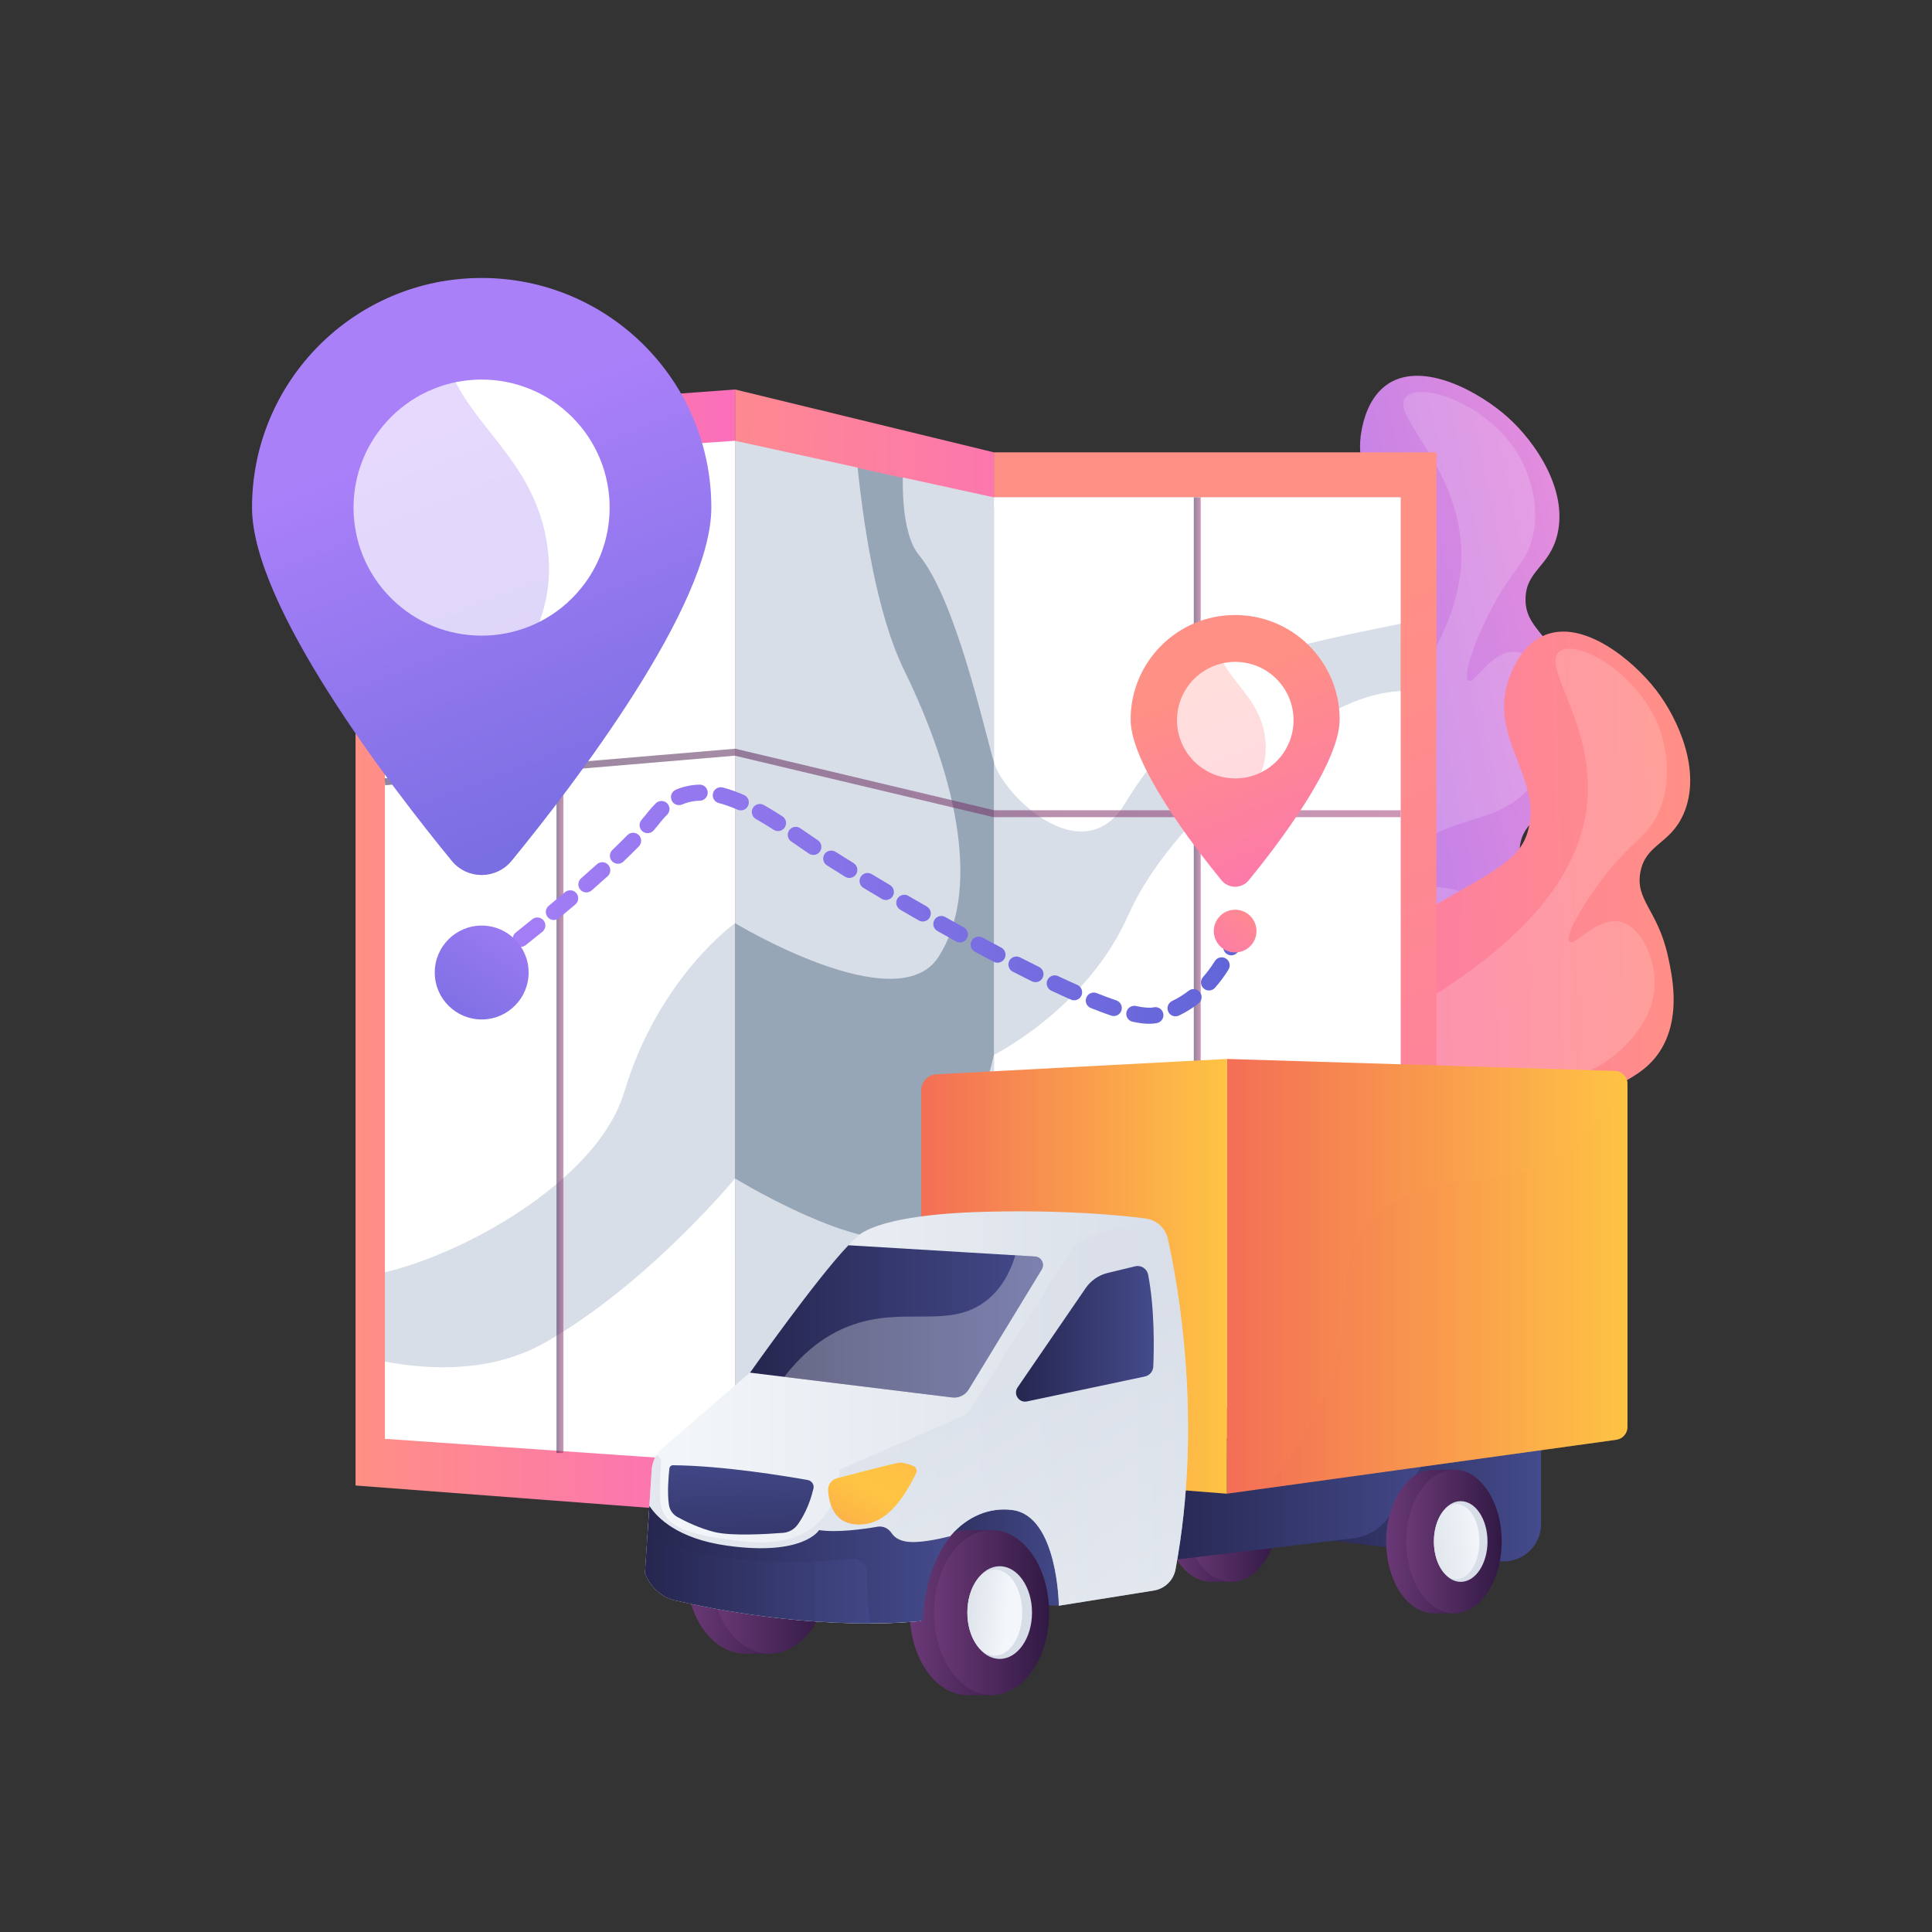 <?xml version="1.0" encoding="utf-8"?>
<!-- Generator: Adobe Illustrator 27.5.0, SVG Export Plug-In . SVG Version: 6.00 Build 0)  -->
<svg  version="1.1" xmlns="http://www.w3.org/2000/svg" xmlns:xlink="http://www.w3.org/1999/xlink" x="0px" y="0px"
	 viewBox="0 0 3710 3710" style="enable-background:new 0 0 3710 3710;" xml:space="preserve">
<rect x="0" y="0" width="3710" height="3710" fill="#333333" stroke="none"/>
<g id="Background">
	<g>
		<g>
			<rect style="fill:none;" width="3710" height="3710"/>
		</g>
	</g>
</g>
<g id="Illustration">
	<g>
		<path style="fill:none;" d="M3211.562,1649.066c-75.767-495.929-386.41-1105.213-1000.121-1168.976
			c0,0-465.958-56.677-925.29,29.223c-272.614,50.981-511.657,202.741-662.912,420.857
			c-151.258,218.117-201.783,484.08-140.464,737.643c39.826,164.692,66.738,335.141,59.352,504.372
			c-12.854,294.53-5.459,569.452,280.376,745.101c255.217,156.835,576.412,295.158,882.836,319.386
			c208.244,16.465,441.776-10.179,642.484-64.395C3370.672,2895.974,3287.329,2144.995,3211.562,1649.066z"/>
		<g>
			
				<linearGradient id="SVGID_1_" gradientUnits="userSpaceOnUse" x1="981.427" y1="1346.567" x2="1987.793" y2="1346.567" gradientTransform="matrix(-0.978 0.209 0.209 0.978 3750.482 -185.717)">
				<stop  offset="0.004" style="stop-color:#E38DDD"/>
				<stop  offset="1" style="stop-color:#9571F6"/>
			</linearGradient>
			<path style="fill:url(#SVGID_1_);" d="M2419.773,2145.199c-41.029-5.068-110.101-13.601-168.266-65.708
				c-105.746-94.733-106.797-271.998-65.272-392.121c35.667-103.181,121.355-181.11,292.729-336.97
				c161.401-146.79,221.049-170.838,224.277-243.852c4.602-104.09-111.972-160.53-88.396-281.155
				c2.83-14.474,12.546-64.189,52.064-89.159c67.648-42.744,175.145,17.026,229.043,65.548
				c51.989,46.803,115.108,138.057,94.723,224.299c-14.77,62.485-60.826,69.256-61.196,124.421
				c-0.372,55.503,46.14,65.388,81.732,150.405c14.219,33.964,42.761,102.14,22.15,168.694
				c-26.65,86.056-111.352,91.5-115.013,159.831c-2.645,49.37,40.711,62.671,49.431,117.776
				c11.479,72.546-49.677,137.89-101.294,191.586C2805.703,2002.026,2641.719,2172.615,2419.773,2145.199z"/>
			<path style="opacity:0.16;fill:#FFFFFF;" d="M2700.176,762.08c-33.753,35.48,105.124,134.082,106.041,301.658
				c0.985,180.304-158.345,330.462-231.977,399.855c-125.627,118.396-190.737,112.136-262.775,231.272
				c-28.511,47.151-87.909,145.383-55.854,258.19c2.978,10.481,37.923,126.831,140.843,164.156
				c116.74,42.337,232.175-49.189,331.642-128.051c60.102-47.653,180.166-142.845,155.207-215.239
				c-15.257-44.255-81.195-69.799-131.315-70.809c-71.535-1.444-120.646,46.89-129.258,36.276
				c-7.757-9.559,24.625-57.969,74.221-99.094c99.202-82.255,165.853-51.262,237.231-123.498
				c8.652-8.755,76.197-79.126,60.762-162.122c-8.902-47.867-45.639-101.18-86.161-102.995c-45.83-2.054-76.722,62.649-88.76,55.374
				c-11.512-6.956,9.739-70.34,39.891-129.916c44.304-87.537,70.909-93.912,83.258-146.112
				c18.84-79.641-22.884-150.227-29.027-160.288C2856.58,776.46,2729.034,731.745,2700.176,762.08z"/>
		</g>
		<g>
			
				<linearGradient id="SVGID_00000114754267088017814690000014405440356473005454_" gradientUnits="userSpaceOnUse" x1="1247.931" y1="1096.377" x2="2254.291" y2="1096.377" gradientTransform="matrix(-1 0.028 0.028 1 4473.323 751.899)">
				<stop  offset="0" style="stop-color:#FF9085"/>
				<stop  offset="1" style="stop-color:#FB6FBB"/>
			</linearGradient>
			<path style="fill:url(#SVGID_00000114754267088017814690000014405440356473005454_);" d="M2468.292,2560.066
				c-39.427-12.43-105.804-33.357-153.546-95.156c-86.796-112.353-55.656-286.864,6.98-397.456
				c53.802-94.994,152.21-156.076,349.027-278.244c185.361-115.058,248.385-127.881,264.811-199.096
				c23.418-101.525-80.977-178.187-35.899-292.529c5.41-13.721,23.988-60.846,67.381-78.229
				c74.281-29.756,169.145,48.531,213.342,106.03c42.631,55.462,88.14,156.655,52.44,237.766
				c-25.865,58.766-72.386,57.066-82.762,111.248c-10.439,54.513,33.505,72.676,53.076,162.741
				c7.819,35.981,23.513,108.204-8.834,169.913c-41.827,79.79-126.11,69.771-142.112,136.302
				c-11.562,48.071,28.66,69.019,27.234,124.792c-1.879,73.425-73.878,126.583-134.384,170.019
				C2873.798,2489.316,2681.576,2627.309,2468.292,2560.066z"/>
			<path style="opacity:0.16;fill:#FFFFFF;" d="M2995.07,1250.81c-39.632,28.765,79.043,150.935,49.529,315.894
				c-31.755,177.488-215.693,296.235-300.696,351.11c-145.029,93.628-207.922,75.656-300.385,179.739
				c-36.595,41.194-112.835,127.013-101.788,243.764c1.026,10.847,14.274,131.608,108.711,186.992
				c107.117,62.822,237.247-6.234,349.374-65.733c67.753-35.954,203.1-107.774,191.695-183.495
				c-6.971-46.289-67.178-83.376-116.282-93.466c-70.085-14.404-127.153,24.214-133.695,12.213
				c-5.892-10.808,34.738-52.537,90.974-83.977c112.484-62.884,172.402-20.309,255.705-78.39
				c10.097-7.04,89.293-63.982,89.177-148.401c-0.066-48.688-26.517-107.783-66.036-116.923
				c-44.697-10.338-86.819,47.684-97.337,38.344c-10.058-8.93,22.344-67.404,62.808-120.518
				c59.456-78.043,86.776-79.483,108.394-128.574c32.981-74.898,4.762-151.885,0.547-162.894
				C3146.266,1293.338,3028.954,1226.217,2995.07,1250.81z"/>
		</g>
		<g>
			<g>
				<g>
					
						<linearGradient id="SVGID_00000144299443053114823880000011618179806784412050_" gradientUnits="userSpaceOnUse" x1="682.768" y1="1827.985" x2="1411.516" y2="1827.985">
						<stop  offset="0" style="stop-color:#FF9085"/>
						<stop  offset="1" style="stop-color:#FB6FBB"/>
					</linearGradient>
					<polygon style="fill:url(#SVGID_00000144299443053114823880000011618179806784412050_);" points="1411.516,2908.039 
						682.768,2852.603 682.768,801.904 1411.516,747.932 					"/>
					<polygon style="fill:#D8DEE8;" points="753.361,1549.693 753.361,2421.192 739.095,2421.192 739.095,2644.24 1411.516,2644.24 
						1411.516,1549.693 					"/>
					<g>
						<defs>
							<polygon id="SVGID_00000155131229954236001890000015403712101558565291_" points="739.095,2762.97 739.095,891.651 
								1411.516,846.454 1411.516,2809.516 							"/>
						</defs>
						<clipPath id="SVGID_00000084509285048959617120000003861476960821205645_">
							<use xlink:href="#SVGID_00000155131229954236001890000015403712101558565291_"  style="overflow:visible;"/>
						</clipPath>
						<g style="clip-path:url(#SVGID_00000084509285048959617120000003861476960821205645_);">
							<path style="fill:#FFFFFF;" d="M1629.641,598.471c0,0,0.707,471.757,106.495,688.315
								c105.789,216.558,145.592,427.396,65.985,550.846c-79.606,123.45-390.605-64.922-390.605-64.922
								s-146.739,103.53-213.078,325.066c-66.339,221.536-497.542,406.138-590.416,343.689
								c-92.874-62.449-53.071-1734.346-53.071-1734.346L1629.641,598.471z"/>
							<path style="fill:#FFFFFF;" d="M588.12,2568.591c0,0,261.289,121.844,459.022,9.255
								c197.733-112.589,364.374-314.923,364.374-314.923s201.095,123.221,309.118,116.34
								c108.023-6.881,187.936-353.479,187.936-353.479s178.809-88.862,258.415-269.165s323.962-376.662,457.738-417.795
								c133.776-41.132,212.284,35.655,212.284,35.655l-33.17,1571.584L739.095,3054.188L588.12,2568.591z"/>
							
								<linearGradient id="SVGID_00000124131081733302468950000000906519159665796523_" gradientUnits="userSpaceOnUse" x1="2198.669" y1="626.846" x2="2778.237" y2="1924.802">
								<stop  offset="0" style="stop-color:#FCB148"/>
								<stop  offset="0.052" style="stop-color:#FDBA46"/>
								<stop  offset="0.142" style="stop-color:#FFC244"/>
								<stop  offset="0.318" style="stop-color:#FFC444"/>
								<stop  offset="0.485" style="stop-color:#FDB946"/>
								<stop  offset="0.775" style="stop-color:#F99C4D"/>
								<stop  offset="0.866" style="stop-color:#F8924F"/>
								<stop  offset="1" style="stop-color:#F8924F"/>
							</linearGradient>
							<path style="fill:url(#SVGID_00000124131081733302468950000000906519159665796523_);" d="M1764.843,657.144
								c0,0-70.448,323.244,0,408.924c70.448,85.68,124.132,330.902,143.727,397.357c19.595,66.454,172.175,211.911,251.781,79.478
								c79.607-132.433,199.017-229.033,258.722-273.607c59.705-44.575,437.836-90.351,457.738-123.851
								c19.902-33.5,33.169-413.621,33.169-413.621L1764.843,657.144z"/>
						</g>
					</g>
				</g>
				<g>
					
						<linearGradient id="SVGID_00000021828766812369559020000008621118089202843821_" gradientUnits="userSpaceOnUse" x1="2140.391" y1="1331.918" x2="2984.83" y2="3506.984">
						<stop  offset="0" style="stop-color:#FF9085"/>
						<stop  offset="1" style="stop-color:#FB6FBB"/>
					</linearGradient>
					<polygon style="fill:url(#SVGID_00000021828766812369559020000008621118089202843821_);" points="1908.57,2790.205 
						2758.5,2790.205 2758.5,868.613 1908.57,868.613 					"/>
					<polygon style="fill:#D8DEE8;" points="2689.587,2702.419 2689.587,955.063 1908.57,955.063 1674.199,1614.89 
						1908.57,2702.419 					"/>
					<g>
						<defs>
							
								<rect id="SVGID_00000057126535294965476620000003228962976139279285_" x="1425.401" y="1438.233" transform="matrix(-1.836970e-16 1 -1 -1.836970e-16 4127.819 -470.338)" width="1747.356" height="781.016"/>
						</defs>
						<clipPath id="SVGID_00000119118960925815466630000016083470532944457126_">
							<use xlink:href="#SVGID_00000057126535294965476620000003228962976139279285_"  style="overflow:visible;"/>
						</clipPath>
						<g style="clip-path:url(#SVGID_00000119118960925815466630000016083470532944457126_);">
							<path style="fill:#FFFFFF;" d="M1629.641,598.471c0,0,0.707,471.757,106.495,688.315
								c105.789,216.558,145.592,427.396,65.985,550.846c-79.606,123.45-390.605-64.922-390.605-64.922
								s-146.739,103.53-213.078,325.066c-66.339,221.536-497.542,406.138-590.416,343.689
								c-92.874-62.449-53.071-1734.346-53.071-1734.346L1629.641,598.471z"/>
							<path style="fill:#FFFFFF;" d="M588.12,2568.591c0,0,261.289,121.844,459.022,9.255
								c197.733-112.589,364.374-314.923,364.374-314.923s201.095,123.221,309.118,116.34
								c108.023-6.881,187.936-353.479,187.936-353.479s178.809-88.862,258.415-269.165s323.962-376.662,457.738-417.795
								c133.776-41.132,212.284,35.655,212.284,35.655l-33.17,1571.584L739.095,3054.188L588.12,2568.591z"/>
							<path style="fill:#FFFFFF;" d="M1764.843,657.144c0,0-70.448,323.244,0,408.924
								c70.448,85.68,124.132,330.902,143.727,397.357c19.595,66.454,172.175,211.911,251.781,79.478
								c79.607-132.433,199.017-229.033,258.722-273.607c59.705-44.575,437.836-90.351,457.738-123.851
								c19.902-33.5,33.169-413.621,33.169-413.621L1764.843,657.144z"/>
						</g>
					</g>
				</g>
				<g>
					
						<linearGradient id="SVGID_00000170963263911349118210000008478178573517121152_" gradientUnits="userSpaceOnUse" x1="1207.831" y1="1826.751" x2="2130.581" y2="1832.343">
						<stop  offset="0" style="stop-color:#FF9085"/>
						<stop  offset="1" style="stop-color:#FB6FBB"/>
					</linearGradient>
					<polygon style="fill:url(#SVGID_00000170963263911349118210000008478178573517121152_);" points="1908.57,2790.205 
						1411.516,2908.039 1411.516,747.932 1908.57,868.613 1908.57,955.063 1815.525,1139.746 1787.097,2665.892 1908.57,2702.419 
											"/>
					<polygon style="fill:#97A6B7;" points="1908.57,2409.696 1908.57,977.507 1733.547,917.593 1646.737,898.417 1631.759,896.656 
						1631.759,1770.442 1411.516,1770.442 1411.516,2409.696 					"/>
					<g>
						<defs>
							<polygon id="SVGID_00000153681864837165529200000007082682390369887873_" points="1411.516,2809.516 1411.516,846.454 
								1908.57,955.063 1908.57,2702.561 							"/>
						</defs>
						<clipPath id="SVGID_00000140704047604664571800000006285225373274571144_">
							<use xlink:href="#SVGID_00000153681864837165529200000007082682390369887873_"  style="overflow:visible;"/>
						</clipPath>
						<g style="clip-path:url(#SVGID_00000140704047604664571800000006285225373274571144_);">
							<path style="fill:#D8DEE8;" d="M1629.641,598.471c0,0,0.707,471.757,106.495,688.315
								c105.789,216.558,145.592,427.396,65.985,550.846c-79.606,123.45-390.605-64.922-390.605-64.922
								s-146.739,103.53-213.078,325.066c-66.339,221.536-497.542,406.138-590.416,343.689
								c-92.874-62.449-53.071-1734.346-53.071-1734.346L1629.641,598.471z"/>
							<path style="fill:#D8DEE8;" d="M588.12,2568.591c0,0,261.289,121.844,459.022,9.255
								c197.733-112.589,364.374-314.923,364.374-314.923s201.095,123.221,309.118,116.34
								c108.023-6.881,187.936-353.479,187.936-353.479s178.809-88.862,258.415-269.165s323.962-376.662,457.738-417.795
								c133.776-41.132,212.284,35.655,212.284,35.655l-33.17,1571.584L739.095,3054.188L588.12,2568.591z"/>
							<path style="fill:#D8DEE8;" d="M1764.843,657.144c0,0-70.448,323.244,0,408.924
								c70.448,85.68,124.132,330.902,143.727,397.357c19.595,66.454,172.175,211.911,251.781,79.478
								c79.607-132.433,199.017-229.033,258.722-273.607c59.705-44.575,437.836-90.351,457.738-123.851
								c19.902-33.5,33.169-413.621,33.169-413.621L1764.843,657.144z"/>
						</g>
					</g>
				</g>
				<g>
					
						<linearGradient id="SVGID_00000089545976207590622880000011626606109324432049_" gradientUnits="userSpaceOnUse" x1="2292.445" y1="1872.634" x2="2305.712" y2="1872.634">
						<stop  offset="0" style="stop-color:#311944"/>
						<stop  offset="1" style="stop-color:#A03976"/>
					</linearGradient>
					
						<rect x="2292.445" y="955.064" style="opacity:0.53;fill:url(#SVGID_00000089545976207590622880000011626606109324432049_);" width="13.268" height="1835.141"/>
					
						<linearGradient id="SVGID_00000049209249384659288650000014322223224164466065_" gradientUnits="userSpaceOnUse" x1="1068.672" y1="1829.629" x2="1081.94" y2="1829.629">
						<stop  offset="0" style="stop-color:#311944"/>
						<stop  offset="1" style="stop-color:#A03976"/>
					</linearGradient>
					
						<rect x="1068.672" y="869.053" style="opacity:0.53;fill:url(#SVGID_00000049209249384659288650000014322223224164466065_);" width="13.267" height="1921.151"/>
					
						<linearGradient id="SVGID_00000161628939210913383550000003933318421687808700_" gradientUnits="userSpaceOnUse" x1="738.536" y1="1503.477" x2="2689.587" y2="1503.477">
						<stop  offset="0" style="stop-color:#311944"/>
						<stop  offset="1" style="stop-color:#A03976"/>
					</linearGradient>
					<polygon style="opacity:0.53;fill:url(#SVGID_00000161628939210913383550000003933318421687808700_);" points="
						2689.587,1569.213 1907.793,1569.213 1907.036,1569.031 1411.016,1451.138 739.654,1507.843 738.536,1494.621 
						1412.016,1437.74 1413.05,1437.986 1909.349,1555.945 2689.587,1555.945 					"/>
				</g>
			</g>
			<g>
				<g>
					
						<linearGradient id="SVGID_00000016046864485820380780000001174654844893592718_" gradientUnits="userSpaceOnUse" x1="871.045" y1="1884.264" x2="2387.34" y2="1884.264">
						<stop  offset="0" style="stop-color:#AA80F9"/>
						<stop  offset="0.996" style="stop-color:#6165D7"/>
					</linearGradient>
					<path style="fill:url(#SVGID_00000016046864485820380780000001174654844893592718_);" d="M886.479,1905.849
						c-4.719,0-9.377-2.157-12.402-6.238c-5.07-6.844-3.634-16.5,3.206-21.572c0.033-0.023,5.957-4.414,16.331-12.247
						c6.794-5.127,16.465-3.782,21.599,3.017c5.13,6.799,3.778,16.469-3.019,21.6c-10.538,7.957-16.545,12.407-16.545,12.407
						C892.888,1904.863,889.668,1905.849,886.479,1905.849z"/>
				</g>
				<g>
					
						<linearGradient id="SVGID_00000096737775119635462960000011844215289000979844_" gradientUnits="userSpaceOnUse" x1="871.361" y1="1736.347" x2="2377.752" y2="1736.347">
						<stop  offset="0" style="stop-color:#AA80F9"/>
						<stop  offset="0.996" style="stop-color:#6165D7"/>
					</linearGradient>
					<path style="fill:url(#SVGID_00000096737775119635462960000011844215289000979844_);" d="M2206.959,1965.975
						c-9.15,0-19.631-1.307-32.05-3.998c-8.323-1.804-13.607-10.013-11.807-18.336c1.807-8.326,10.026-13.612,18.339-11.807
						c14.882,3.226,26.736,4.081,33.827,2.558c8.199-1.892,16.385,3.119,18.426,11.286c2.068,8.263-2.955,16.634-11.218,18.701
						c-0.134,0.032-0.352,0.084-0.482,0.114C2217.49,1965.48,2212.447,1965.975,2206.959,1965.975z M2257.352,1951.642
						c-5.766,0-11.295-3.248-13.935-8.802c-3.658-7.692-0.388-16.892,7.302-20.55c11.081-5.267,21.79-11.909,31.839-19.736
						c6.72-5.232,16.408-4.029,21.642,2.687c5.234,6.718,4.033,16.408-2.687,21.642c-11.813,9.205-24.447,17.031-37.549,23.26
						C2261.826,1951.16,2259.57,1951.642,2257.352,1951.642z M2138.796,1951.108c-1.636,0-3.3-0.261-4.936-0.813
						c-11.978-4.046-25.173-8.95-39.215-14.581c-7.905-3.169-11.743-12.146-8.574-20.051c3.173-7.906,12.145-11.741,20.052-8.576
						c13.513,5.418,26.164,10.123,37.602,13.985c8.068,2.726,12.402,11.475,9.678,19.546
						C2151.232,1947.05,2145.228,1951.108,2138.796,1951.108z M2062.615,1920.875c-2.078,0-4.193-0.423-6.221-1.319
						c-11.937-5.272-24.594-11.057-37.615-17.191c-7.704-3.629-11.007-12.817-7.379-20.523c3.631-7.706,12.814-11.01,20.525-7.378
						c12.797,6.029,25.223,11.708,36.933,16.88c7.791,3.44,11.315,12.546,7.875,20.337
						C2074.184,1917.447,2068.538,1920.875,2062.615,1920.875z M2321.649,1902.016c-3.604,0-7.225-1.257-10.154-3.82
						c-6.405-5.61-7.051-15.354-1.442-21.761c8.196-9.357,15.879-19.743,22.837-30.872c4.514-7.224,14.035-9.412,21.251-4.899
						c7.222,4.514,9.414,14.029,4.899,21.251c-7.831,12.525-16.505,24.246-25.782,34.841
						C2330.21,1900.235,2325.939,1902.016,2321.649,1902.016z M1988.438,1886.022c-2.296,0-4.622-0.514-6.817-1.596
						c-11.87-5.861-24.253-12.091-36.809-18.518c-7.58-3.882-10.578-13.174-6.7-20.755c3.882-7.578,13.176-10.583,20.755-6.698
						c12.422,6.359,24.671,12.521,36.407,18.316c7.637,3.771,10.769,13.018,7.001,20.655
						C1999.589,1882.866,1994.12,1886.022,1988.438,1886.022z M935.436,1868.727c-4.625,0-9.196-2.07-12.235-6.019
						c-5.191-6.752-3.929-16.433,2.825-21.625c9.712-7.471,20.565-15.875,32.264-25.026c6.713-5.244,16.402-4.059,21.649,2.649
						c5.247,6.708,4.059,16.4-2.647,21.647c-11.773,9.205-22.693,17.662-32.465,25.176
						C942.025,1867.685,938.719,1868.727,935.436,1868.727z M1915.466,1848.703c-2.423,0-4.883-0.574-7.178-1.782
						c-12.088-6.372-24.202-12.849-36.29-19.383c-7.49-4.051-10.281-13.408-6.228-20.901c4.049-7.49,13.406-10.277,20.899-6.23
						c11.987,6.484,24.008,12.908,36.002,19.229c7.533,3.972,10.421,13.299,6.449,20.832
						C1926.359,1845.709,1921.005,1848.703,1915.466,1848.703z M999.951,1818.271c-4.538,0-9.032-1.993-12.078-5.82
						c-5.301-6.665-4.197-16.366,2.466-21.669c10.281-8.177,20.936-16.724,31.819-25.543c6.613-5.363,16.325-4.346,21.689,2.272
						c5.361,6.618,4.344,16.328-2.272,21.689c-10.957,8.878-21.686,17.482-32.033,25.717
						C1006.705,1817.175,1003.315,1818.271,999.951,1818.271z M1843.384,1809.75c-2.523,0-5.08-0.621-7.446-1.928
						c-12.078-6.675-24.065-13.365-35.895-20.027c-7.419-4.18-10.046-13.584-5.867-21.005c4.176-7.423,13.594-10.047,21.003-5.868
						c11.76,6.623,23.674,13.273,35.678,19.907c7.453,4.12,10.157,13.502,6.037,20.956
						C1854.083,1806.876,1848.816,1809.75,1843.384,1809.75z M1771.968,1769.536c-2.604,0-5.241-0.659-7.66-2.048
						c-12.128-6.958-24.012-13.83-35.571-20.568c-7.359-4.289-9.849-13.731-5.559-21.088c4.29-7.359,13.741-9.846,21.087-5.557
						c11.499,6.702,23.322,13.54,35.39,20.461c7.386,4.237,9.939,13.661,5.703,21.048
						C1782.51,1766.754,1777.313,1769.536,1771.968,1769.536z M1063.559,1766.707c-4.441,0-8.842-1.904-11.894-5.59
						c-5.428-6.563-4.508-16.284,2.055-21.713c10.712-8.865,21.227-17.665,31.244-26.158c6.492-5.51,16.221-4.707,21.736,1.789
						c5.509,6.496,4.705,16.228-1.79,21.734c-10.11,8.574-20.719,17.456-31.531,26.399
						C1070.504,1765.547,1067.02,1766.707,1063.559,1766.707z M1701.151,1728.248c-2.674,0-5.385-0.694-7.851-2.157
						c-12.325-7.309-24.125-14.367-35.286-21.097c-7.292-4.399-9.638-13.878-5.241-21.17c4.404-7.294,13.881-9.633,21.17-5.241
						c11.094,6.693,22.827,13.711,35.085,20.976c7.326,4.344,9.745,13.805,5.401,21.13
						C1711.549,1725.549,1706.419,1728.248,1701.151,1728.248z M1125.98,1713.736c-4.297,0-8.574-1.785-11.623-5.277
						c-5.602-6.415-4.943-16.157,1.473-21.759c10.635-9.287,20.859-18.375,30.387-27.007c6.308-5.718,16.06-5.241,21.783,1.071
						c5.716,6.312,5.237,16.063-1.074,21.783c-9.665,8.76-20.033,17.973-30.809,27.385
						C1133.192,1712.483,1129.577,1713.736,1125.98,1713.736z M1630.957,1685.884c-2.758,0-5.549-0.738-8.069-2.291
						c-12.801-7.878-24.567-15.222-34.972-21.825c-7.192-4.563-9.32-14.092-4.759-21.283c4.568-7.193,14.092-9.32,21.284-4.757
						c10.284,6.528,21.93,13.795,34.61,21.601c7.255,4.464,9.514,13.962,5.05,21.216
						C1641.191,1683.277,1636.134,1685.884,1630.957,1685.884z M1186.586,1658.695c-4.073,0-8.139-1.603-11.171-4.786
						c-5.873-6.166-5.636-15.928,0.532-21.801c10.411-9.919,20.093-19.454,28.774-28.339c5.95-6.094,15.719-6.203,21.806-0.256
						c6.091,5.952,6.208,15.716,0.255,21.808c-8.935,9.149-18.885,18.947-29.564,29.118
						C1194.233,1657.282,1190.405,1658.695,1186.586,1658.695z M1561.867,1641.708c-2.975,0-5.984-0.86-8.634-2.654
						c-6.563-4.444-13.263-9.041-20.073-13.714c-4.538-3.112-9.123-6.26-13.754-9.419c-7.034-4.801-8.848-14.395-4.046-21.43
						c4.799-7.036,14.39-8.845,21.428-4.048c4.652,3.174,9.263,6.337,13.821,9.466c6.757,4.637,13.403,9.196,19.919,13.607
						c7.051,4.774,8.899,14.362,4.123,21.415C1571.669,1639.333,1566.81,1641.708,1561.867,1641.708z M1243.545,1599.911
						c-3.574,0-7.165-1.235-10.08-3.756c-6.442-5.57-7.148-15.309-1.576-21.751c4.424-5.12,8.507-10.063,12.131-14.695
						c4.933-6.298,10.147-12.115,15.505-17.288c6.128-5.917,15.889-5.744,21.803,0.378c5.917,6.126,5.749,15.89-0.378,21.806
						c-4.334,4.186-8.587,8.935-12.643,14.114c-3.929,5.023-8.336,10.359-13.092,15.858
						C1252.166,1598.103,1247.869,1599.911,1243.545,1599.911z M1494.022,1595.92c-2.858,0-5.749-0.793-8.333-2.455
						c-12.473-8.028-23.664-14.829-34.209-20.789c-7.416-4.19-10.03-13.599-5.84-21.013c4.197-7.414,13.601-10.028,21.013-5.836
						c11.064,6.253,22.75,13.353,35.728,21.702c7.162,4.61,9.23,14.151,4.622,21.313
						C1504.055,1593.422,1499.089,1595.92,1494.022,1595.92z M1422.583,1556.181c-2.082,0-4.193-0.422-6.218-1.315
						c-12.74-5.619-24.888-9.918-36.113-12.777c-8.253-2.103-13.239-10.498-11.134-18.751c2.102-8.251,10.485-13.237,18.751-11.137
						c12.871,3.28,26.645,8.141,40.945,14.447c7.791,3.437,11.321,12.54,7.885,20.332
						C1434.155,1552.747,1428.506,1556.181,1422.583,1556.181z M1303.883,1546.084c-5.964,0-11.639-3.479-14.159-9.3
						c-3.383-7.816,0.211-16.893,8.028-20.277c14.076-6.093,29.373-9.384,45.467-9.784c8.537-0.209,15.592,6.519,15.802,15.033
						c0.211,8.514-6.519,15.588-15.033,15.799c-12.295,0.306-23.409,2.679-33.988,7.257
						C1308.006,1545.676,1305.928,1546.084,1303.883,1546.084z"/>
				</g>
				<g>
					
						<linearGradient id="SVGID_00000107546153230597407450000009444054403826173104_" gradientUnits="userSpaceOnUse" x1="870.762" y1="1809.544" x2="2387.279" y2="1809.544">
						<stop  offset="0" style="stop-color:#AA80F9"/>
						<stop  offset="0.996" style="stop-color:#6165D7"/>
					</linearGradient>
					<path style="fill:url(#SVGID_00000107546153230597407450000009444054403826173104_);" d="M2364.368,1834.528
						c-2.088,0-4.21-0.427-6.241-1.328c-7.788-3.452-11.298-12.563-7.844-20.349c4.668-10.527,6.82-17.379,6.844-17.447
						c2.533-8.122,11.167-12.665,19.293-10.15c8.125,2.52,12.68,11.134,10.17,19.263c-0.104,0.341-2.637,8.492-8.115,20.841
						C2375.924,1831.11,2370.281,1834.528,2364.368,1834.528z"/>
				</g>
			</g>
			<g>
				<g>
					
						<linearGradient id="SVGID_00000000184555562617908140000001606661249124247173_" gradientUnits="userSpaceOnUse" x1="868.101" y1="814.659" x2="1312.183" y2="1958.506">
						<stop  offset="0" style="stop-color:#AA80F9"/>
						<stop  offset="0.996" style="stop-color:#6165D7"/>
					</linearGradient>
					<path style="fill:url(#SVGID_00000000184555562617908140000001606661249124247173_);" d="M1365.95,974.752
						c0,188.431-263.981,532.274-383.447,678.234c-29.729,36.322-85.303,36.322-115.032,0
						c-119.466-145.96-383.447-489.804-383.447-678.234c0-243.537,197.426-440.963,440.963-440.963
						C1168.524,533.789,1365.95,731.215,1365.95,974.752z"/>
					
						<ellipse transform="matrix(0.707 -0.707 0.707 0.707 -418.332 939.563)" style="fill:#FFFFFF;" cx="924.987" cy="974.752" rx="245.931" ry="245.931"/>
					<g style="opacity:0.3;">
						
							<linearGradient id="SVGID_00000171710698740021425700000008465383142957873548_" gradientUnits="userSpaceOnUse" x1="709.091" y1="876.392" x2="1153.174" y2="2020.241">
							<stop  offset="0" style="stop-color:#AA80F9"/>
							<stop  offset="0.996" style="stop-color:#6165D7"/>
						</linearGradient>
						<path style="fill:url(#SVGID_00000171710698740021425700000008465383142957873548_);" d="M923.039,1471.934
							c27.977-184.24,149.641-243.212,128.759-417.179c-24.083-200.631-201.728-254.067-206.014-432.63
							c-0.69-28.748,3.221-56.469,10.597-83.014c-210.951,32.956-372.356,215.443-372.356,435.641
							c0,188.43,263.981,532.274,383.447,678.234c17.498,21.379,43.949,30.16,68.815,26.371
							C914.907,1598.661,914.26,1529.75,923.039,1471.934z"/>
					</g>
				</g>
				
					<linearGradient id="SVGID_00000126302679173178293120000004489012727278685601_" gradientUnits="userSpaceOnUse" x1="1040.568" y1="1692.085" x2="752.148" y2="2129.866">
					<stop  offset="0" style="stop-color:#AA80F9"/>
					<stop  offset="0.996" style="stop-color:#6165D7"/>
				</linearGradient>
				
					<circle style="fill:url(#SVGID_00000126302679173178293120000004489012727278685601_);" cx="924.987" cy="1867.521" r="90.131"/>
			</g>
			<g>
				<g>
					
						<linearGradient id="SVGID_00000085950275469079189460000001911544294412761477_" gradientUnits="userSpaceOnUse" x1="2345.966" y1="1308.839" x2="2548.049" y2="1829.354">
						<stop  offset="0" style="stop-color:#FF9085"/>
						<stop  offset="1" style="stop-color:#FB6FBB"/>
					</linearGradient>
					<path style="fill:url(#SVGID_00000085950275469079189460000001911544294412761477_);" d="M2572.516,1381.69
						c0,85.747-120.126,242.215-174.49,308.635c-13.528,16.528-38.818,16.528-52.346,0c-54.364-66.42-174.49-222.889-174.49-308.635
						c0-110.823,89.84-200.663,200.663-200.663C2482.676,1181.027,2572.516,1270.867,2572.516,1381.69z"/>
					
						<ellipse transform="matrix(0.139 -0.99 0.99 0.139 674.539 3538.975)" style="fill:#FFFFFF;" cx="2371.853" cy="1381.69" rx="111.913" ry="111.913"/>
					<g style="opacity:0.3;">
						
							<linearGradient id="SVGID_00000134961655886869833410000003391066439796532631_" gradientUnits="userSpaceOnUse" x1="2273.608" y1="1336.931" x2="2475.691" y2="1857.447">
							<stop  offset="0" style="stop-color:#FF9085"/>
							<stop  offset="1" style="stop-color:#FB6FBB"/>
						</linearGradient>
						<path style="fill:url(#SVGID_00000134961655886869833410000003391066439796532631_);" d="M2370.966,1607.937
							c12.731-83.84,68.095-110.676,58.593-189.841c-10.959-91.298-91.798-115.615-93.748-196.871
							c-0.314-13.082,1.466-25.697,4.822-37.776c-95.995,14.997-169.443,98.038-169.443,198.241
							c0,85.746,120.127,242.215,174.49,308.635c7.963,9.729,20,13.724,31.315,12
							C2367.266,1665.604,2366.971,1634.246,2370.966,1607.937z"/>
					</g>
				</g>
				
					<linearGradient id="SVGID_00000161626713963192097570000002602829349907039132_" gradientUnits="userSpaceOnUse" x1="2424.449" y1="1708.118" x2="2293.201" y2="1907.332">
					<stop  offset="0" style="stop-color:#FF9085"/>
					<stop  offset="1" style="stop-color:#FB6FBB"/>
				</linearGradient>
				
					<circle style="fill:url(#SVGID_00000161626713963192097570000002602829349907039132_);" cx="2371.853" cy="1787.951" r="41.015"/>
			</g>
		</g>
		<g>
			
				<linearGradient id="SVGID_00000158022540277288562550000017299641463399738790_" gradientUnits="userSpaceOnUse" x1="4286.5" y1="2975.887" x2="4627.604" y2="2975.887" gradientTransform="matrix(-1 0 0 1 6348.998 0)">
				<stop  offset="0" style="stop-color:#444B8C"/>
				<stop  offset="0.996" style="stop-color:#26264F"/>
			</linearGradient>
			<polygon style="fill:url(#SVGID_00000158022540277288562550000017299641463399738790_);" points="2033.333,3083.434 
				1721.394,3070.674 1807.756,2868.339 2008.724,2880.2 2062.498,2968.139 			"/>
			<g>
				
					<linearGradient id="SVGID_00000003075379422262333140000001278300272930517637_" gradientUnits="userSpaceOnUse" x1="3931.442" y1="2899.698" x2="4114.637" y2="2899.698" gradientTransform="matrix(-1 0 0 1 6348.998 0)">
					<stop  offset="0" style="stop-color:#311944"/>
					<stop  offset="1" style="stop-color:#6B3976"/>
				</linearGradient>
				<path style="fill:url(#SVGID_00000003075379422262333140000001278300272930517637_);" d="M2325.958,2761.804
					c2.077,0,4.131,0.141,6.174,0.347l32.413-0.347l-0.189,12.705c31.404,21.866,53.2,69.681,53.2,125.191
					c0,57.697-23.548,107.093-56.96,127.661l-0.152,10.232h-34.485c-50.586,0-91.597-61.737-91.597-137.893
					C2234.361,2823.541,2275.372,2761.804,2325.958,2761.804z"/>
				
					<linearGradient id="SVGID_00000174593354307125102060000002465483291981189508_" gradientUnits="userSpaceOnUse" x1="3892.855" y1="2899.698" x2="4076.049" y2="2899.698" gradientTransform="matrix(-1 0 0 1 6348.998 0)">
					<stop  offset="0" style="stop-color:#311944"/>
					<stop  offset="1" style="stop-color:#6B3976"/>
				</linearGradient>
				
					<ellipse style="fill:url(#SVGID_00000174593354307125102060000002465483291981189508_);" cx="2364.545" cy="2899.698" rx="91.597" ry="137.894"/>
			</g>
			<g>
				
					<linearGradient id="SVGID_00000070105698909909184910000000043391487229043844_" gradientUnits="userSpaceOnUse" x1="4805.887" y1="3021.001" x2="5030.321" y2="3021.001" gradientTransform="matrix(-1 0 0 1 6348.998 0)">
					<stop  offset="0" style="stop-color:#311944"/>
					<stop  offset="1" style="stop-color:#6B3976"/>
				</linearGradient>
				<path style="fill:url(#SVGID_00000070105698909909184910000000043391487229043844_);" d="M1430.893,2866.516
					c2.545,0,5.061,0.159,7.563,0.389l39.71-0.389l-0.232,14.233c38.473,24.497,65.176,78.064,65.176,140.253
					c0,64.639-28.849,119.977-69.782,143.021l-0.186,11.463h-42.248c-61.974,0-112.217-69.165-112.217-154.484
					C1318.676,2935.681,1368.919,2866.516,1430.893,2866.516z"/>
				
					<linearGradient id="SVGID_00000111907777770033013200000010679440320658545070_" gradientUnits="userSpaceOnUse" x1="4758.614" y1="3021.001" x2="4983.048" y2="3021.001" gradientTransform="matrix(-1 0 0 1 6348.998 0)">
					<stop  offset="0" style="stop-color:#311944"/>
					<stop  offset="1" style="stop-color:#6B3976"/>
				</linearGradient>
				
					<ellipse style="fill:url(#SVGID_00000111907777770033013200000010679440320658545070_);" cx="1478.167" cy="3021.001" rx="112.217" ry="154.485"/>
			</g>
			<g>
				
					<linearGradient id="SVGID_00000010312725555187244920000017224970716008262822_" gradientUnits="userSpaceOnUse" x1="4380.905" y1="3096.624" x2="4601.851" y2="3096.624" gradientTransform="matrix(-1 0 0 1 6348.998 0)">
					<stop  offset="0" style="stop-color:#311944"/>
					<stop  offset="1" style="stop-color:#6B3976"/>
				</linearGradient>
				<path style="fill:url(#SVGID_00000010312725555187244920000017224970716008262822_);" d="M1857.62,2938.248
					c2.505,0,4.982,0.163,7.446,0.399l39.092-0.399l-0.229,14.592c37.875,25.114,64.163,80.031,64.163,143.786
					c0,66.267-28.401,122.999-68.698,146.623l-0.184,11.752h-41.591c-61.01,0-110.473-70.907-110.473-158.375
					C1747.147,3009.155,1796.609,2938.248,1857.62,2938.248z"/>
				
					<linearGradient id="SVGID_00000028287486406839812570000007739990081010312596_" gradientUnits="userSpaceOnUse" x1="4334.367" y1="3096.624" x2="4555.311" y2="3096.624" gradientTransform="matrix(-1 0 0 1 6348.998 0)">
					<stop  offset="0" style="stop-color:#311944"/>
					<stop  offset="1" style="stop-color:#6B3976"/>
				</linearGradient>
				
					<ellipse style="fill:url(#SVGID_00000028287486406839812570000007739990081010312596_);" cx="1904.158" cy="3096.624" rx="110.472" ry="158.376"/>
				<ellipse style="fill:#D8DEE8;" cx="1919.684" cy="3096.624" rx="62.064" ry="88.977"/>
				
					<linearGradient id="SVGID_00000076586558607969201430000003063861181753307064_" gradientUnits="userSpaceOnUse" x1="4513.792" y1="3088.506" x2="4412.624" y2="3099.443" gradientTransform="matrix(-1 0 0 1 6348.998 0)">
					<stop  offset="0.005" style="stop-color:#D8DEE8"/>
					<stop  offset="1" style="stop-color:#F4F7FA"/>
				</linearGradient>
				
					<ellipse style="fill:url(#SVGID_00000076586558607969201430000003063861181753307064_);" cx="1910.293" cy="3096.624" rx="52.673" ry="82.605"/>
			</g>
			
				<linearGradient id="SVGID_00000062192973544147742720000008203811222087631549_" gradientUnits="userSpaceOnUse" x1="3389.665" y1="2880.061" x2="3870.894" y2="2880.061" gradientTransform="matrix(-1 0 0 1 6348.998 0)">
				<stop  offset="0" style="stop-color:#444B8C"/>
				<stop  offset="0.996" style="stop-color:#26264F"/>
			</linearGradient>
			<path style="fill:url(#SVGID_00000062192973544147742720000008203811222087631549_);" d="M2959.333,2761.804v164.856
				c0,43.035-37.669,76.36-80.383,71.115l-400.846-49.231v-186.74L2959.333,2761.804z"/>
			
				<linearGradient id="SVGID_00000009569549548700122520000013210692595024182943_" gradientUnits="userSpaceOnUse" x1="3570.126" y1="2868.339" x2="4142.496" y2="2868.339" gradientTransform="matrix(-1 0 0 1 6348.998 0)">
				<stop  offset="0" style="stop-color:#444B8C"/>
				<stop  offset="0.996" style="stop-color:#26264F"/>
			</linearGradient>
			<path style="fill:url(#SVGID_00000009569549548700122520000013210692595024182943_);" d="M2778.872,2738.917l-110.052,171.027
				c-15.732,24.448-41.546,40.607-70.411,44.075l-364.048,43.741l-27.859-184.106L2778.872,2738.917z"/>
			<g>
				
					<linearGradient id="SVGID_00000021812629474284957400000009931349252801160842_" gradientUnits="userSpaceOnUse" x1="3503.899" y1="2960.122" x2="3687.094" y2="2960.122" gradientTransform="matrix(-1 0 0 1 6348.998 0)">
					<stop  offset="0" style="stop-color:#311944"/>
					<stop  offset="1" style="stop-color:#6B3976"/>
				</linearGradient>
				<path style="fill:url(#SVGID_00000021812629474284957400000009931349252801160842_);" d="M2753.501,2822.228
					c2.077,0,4.131,0.142,6.173,0.347l32.413-0.347l-0.19,12.705c31.404,21.866,53.2,69.681,53.2,125.191
					c0,57.697-23.548,107.093-56.96,127.661l-0.152,10.232h-34.485c-50.586,0-91.598-61.737-91.598-137.893
					C2661.903,2883.965,2702.915,2822.228,2753.501,2822.228z"/>
				
					<linearGradient id="SVGID_00000126302605727275278800000014034274854824742073_" gradientUnits="userSpaceOnUse" x1="3465.312" y1="2960.122" x2="3648.507" y2="2960.122" gradientTransform="matrix(-1 0 0 1 6348.998 0)">
					<stop  offset="0" style="stop-color:#311944"/>
					<stop  offset="1" style="stop-color:#6B3976"/>
				</linearGradient>
				
					<ellipse style="fill:url(#SVGID_00000126302605727275278800000014034274854824742073_);" cx="2792.088" cy="2960.122" rx="91.597" ry="137.894"/>
				<ellipse style="fill:#D8DEE8;" cx="2804.961" cy="2960.122" rx="51.46" ry="77.47"/>
				
					<linearGradient id="SVGID_00000160159387469393815600000016581242950622225808_" gradientUnits="userSpaceOnUse" x1="3643.202" y1="2972.423" x2="3501.02" y2="2953.283" gradientTransform="matrix(-1 0 0 1 6348.998 0)">
					<stop  offset="0.005" style="stop-color:#D8DEE8"/>
					<stop  offset="1" style="stop-color:#F4F7FA"/>
				</linearGradient>
				
					<ellipse style="fill:url(#SVGID_00000160159387469393815600000016581242950622225808_);" cx="2797.175" cy="2960.122" rx="43.674" ry="71.923"/>
			</g>
			
				<linearGradient id="SVGID_00000117645871057210911230000017880273985282066362_" gradientUnits="userSpaceOnUse" x1="3223.787" y1="2450.91" x2="3993.023" y2="2450.91" gradientTransform="matrix(-1 0 0 1 6348.998 0)">
				<stop  offset="0" style="stop-color:#FFC444"/>
				<stop  offset="0.996" style="stop-color:#F36F56"/>
			</linearGradient>
			<path style="fill:url(#SVGID_00000117645871057210911230000017880273985282066362_);" d="M2355.974,2868.339l747.768-103.562
				c12.305-1.704,21.468-12.224,21.468-24.646v-658.827c0-13.443-10.679-24.456-24.115-24.87l-745.121-22.954V2868.339z"/>
			
				<linearGradient id="SVGID_00000173118924518932727210000014194252469404099514_" gradientUnits="userSpaceOnUse" x1="3993.023" y1="2450.91" x2="4579.976" y2="2450.91" gradientTransform="matrix(-1 0 0 1 6348.998 0)">
				<stop  offset="0" style="stop-color:#FFC444"/>
				<stop  offset="0.996" style="stop-color:#F36F56"/>
			</linearGradient>
			<path style="fill:url(#SVGID_00000173118924518932727210000014194252469404099514_);" d="M1769.021,2822.228l586.953,46.111
				V2033.48l-557.801,29.449c-16.343,0.863-29.152,14.366-29.152,30.732V2822.228z"/>
			
				<linearGradient id="SVGID_00000018933393612873054820000012155955096100077735_" gradientUnits="userSpaceOnUse" x1="3223.788" y1="2459.304" x2="3921.954" y2="2459.304" gradientTransform="matrix(-1 0 0 1 6348.998 0)">
				<stop  offset="0" style="stop-color:#FFC444"/>
				<stop  offset="0.996" style="stop-color:#F36F56"/>
			</linearGradient>
			<path style="opacity:0.3;fill:url(#SVGID_00000018933393612873054820000012155955096100077735_);" d="M2625.755,2353.119
				c108.692-137.007,324.762-35.908,433.836-189.577c24.587-34.637,41.697-69.966,53.585-103.432
				c7.194,4.371,12.034,12.195,12.034,21.193v658.827c0,12.424-9.161,22.942-21.468,24.646l-676.698,93.72
				c42.725-46.685,85.627-106.347,116.684-180.915C2611.92,2513.858,2554.784,2442.575,2625.755,2353.119z"/>
			
				<linearGradient id="SVGID_00000085238233814645335140000013071052023373613465_" gradientUnits="userSpaceOnUse" x1="4067.602" y1="2721.81" x2="5110.421" y2="2721.81" gradientTransform="matrix(-1 0 0 1 6348.998 0)">
				<stop  offset="0.005" style="stop-color:#D8DEE8"/>
				<stop  offset="1" style="stop-color:#F4F7FA"/>
			</linearGradient>
			<path style="fill:url(#SVGID_00000085238233814645335140000013071052023373613465_);" d="M2242.522,2378.936
				c20.25,90.902,67.49,353.104,14.772,634.895c-3.924,20.975-20.757,37.158-41.829,40.522l-182.133,29.08
				c0,0-1.823-172.427-89.319-183.735c-87.496-11.309-169.524,70.719-174.992,212.9c0,0-189.575,25.52-475.76-40.102
				c0,0-38.279-8.203-54.685-51.495l12.925-198.314c1.061-16.275,8.607-31.443,20.948-42.107l168.463-145.564
				c0,0,153.118-216.918,204.157-258.843c0,0,27.343-43.748,247.906-49.217c151.901-3.766,256.495,6.301,306.896,12.934
				C2220.905,2342.659,2237.909,2358.227,2242.522,2378.936z"/>
			
				<linearGradient id="SVGID_00000060741966154740554530000012521277734900055182_" gradientUnits="userSpaceOnUse" x1="4582.254" y1="2740.45" x2="4101.028" y2="3502.393" gradientTransform="matrix(-1 0 0 1 6348.998 0)">
				<stop  offset="0.005" style="stop-color:#D8DEE8"/>
				<stop  offset="1" style="stop-color:#F4F7FA"/>
			</linearGradient>
			<path style="opacity:0.6;fill:url(#SVGID_00000060741966154740554530000012521277734900055182_);" d="M1261.192,2793.561
				l8.374,9.156c-3.648,102.078-25.767,138.163,161.329,157.406c187.094,19.241,181.363-137.896,181.363-137.896l245.362-107.007
				l204.879-322.642c40.664-32.758,111.72-41.708,159.903-43.786c9.981,7.071,17.335,17.639,20.12,30.144
				c20.25,90.901,67.491,353.103,14.774,634.894c-3.925,20.974-20.758,37.158-41.831,40.522l-182.132,29.081
				c0,0-1.824-172.429-89.32-183.737c-87.496-11.308-169.524,70.719-174.992,212.901c0,0-189.574,25.521-475.76-40.101
				c0,0-38.28-8.203-54.685-51.497l12.926-198.313C1252.185,2812.212,1255.587,2802.212,1261.192,2793.561z"/>
			
				<linearGradient id="SVGID_00000051375539455215165240000013457698969772339349_" gradientUnits="userSpaceOnUse" x1="4346.122" y1="2537.507" x2="4909.086" y2="2537.507" gradientTransform="matrix(-1 0 0 1 6348.998 0)">
				<stop  offset="0" style="stop-color:#444B8C"/>
				<stop  offset="0.996" style="stop-color:#26264F"/>
			</linearGradient>
			<path style="fill:url(#SVGID_00000051375539455215165240000013457698969772339349_);" d="M1860.129,2668.153
				c-6.637,10.899-19.039,16.904-31.705,15.351l-388.512-47.625l0.999-0.862c0,0,127.068-180.012,188.276-243.749l358.252,21.55
				c12.337,0.742,19.452,14.346,13.023,24.902L1860.129,2668.153z"/>
			<path style="opacity:0.3;fill:#FFFFFF;" d="M1628.788,2547.171c105.784-41.588,193.683,7.701,266.432-50.456
				c27.986-22.374,44.661-53.438,54.504-86.166l37.713,2.267c12.339,0.742,19.452,14.346,13.025,24.905l-140.333,230.433
				c-6.638,10.897-19.041,16.902-31.706,15.351l-322.391-39.519C1548.376,2588.964,1591.956,2561.651,1628.788,2547.171z"/>
			
				<linearGradient id="SVGID_00000053524841030410201500000008878665356842300289_" gradientUnits="userSpaceOnUse" x1="4927.725" y1="2781.438" x2="4922.257" y2="3102.257" gradientTransform="matrix(-1 0 0 1 6348.998 0)">
				<stop  offset="0" style="stop-color:#444B8C"/>
				<stop  offset="0.996" style="stop-color:#26264F"/>
			</linearGradient>
			<path style="fill:url(#SVGID_00000053524841030410201500000008878665356842300289_);" d="M1285.437,2819.859
				c0.401-3.538,3.367-6.211,6.929-6.179c96.81,0.849,218.548,21.214,258.852,28.445c7.591,1.362,12.598,8.78,10.838,16.291
				c-7.879,33.636-20.95,56.381-30.573,69.579c-6.542,8.977-16.606,14.638-27.681,15.508c-30.461,2.392-98.03,6.459-130.79-1.341
				c-29.14-6.937-57.027-20.76-72.014-28.977c-8.723-4.78-14.889-13.26-16.413-23.092
				C1280.9,2866.336,1283.907,2833.41,1285.437,2819.859z"/>
			
				<linearGradient id="SVGID_00000142868350628676621220000012743952861076268694_" gradientUnits="userSpaceOnUse" x1="4630.652" y1="2765.725" x2="4792.885" y2="3051.911" gradientTransform="matrix(-1 0 0 1 6348.998 0)">
				<stop  offset="0" style="stop-color:#FCB148"/>
				<stop  offset="0.052" style="stop-color:#FDBA46"/>
				<stop  offset="0.142" style="stop-color:#FFC244"/>
				<stop  offset="0.318" style="stop-color:#FFC444"/>
				<stop  offset="0.485" style="stop-color:#FDB946"/>
				<stop  offset="0.775" style="stop-color:#F99C4D"/>
				<stop  offset="0.866" style="stop-color:#F8924F"/>
				<stop  offset="1" style="stop-color:#F8924F"/>
			</linearGradient>
			<path style="fill:url(#SVGID_00000142868350628676621220000012743952861076268694_);" d="M1759.158,2829.2
				c2.723-5.525,0.107-12.178-5.67-14.316c-8.551-3.165-20.273-6.815-27.076-6.015c-8.926,1.05-84.399,20.653-118.919,29.687
				c-10.658,2.789-18.019,12.68-17.299,23.673c1.539,23.498,10.418,60.722,50.773,64.896
				C1696.988,2932.92,1732.385,2883.518,1759.158,2829.2z"/>
			
				<linearGradient id="SVGID_00000068649644187017513740000003018432639202625926_" gradientUnits="userSpaceOnUse" x1="4524.355" y1="3004.515" x2="5110.422" y2="3004.515" gradientTransform="matrix(-1 0 0 1 6348.998 0)">
				<stop  offset="0" style="stop-color:#444B8C"/>
				<stop  offset="0.996" style="stop-color:#26264F"/>
			</linearGradient>
			<path style="fill:url(#SVGID_00000068649644187017513740000003018432639202625926_);" d="M1396.252,2968.139
				c146.859,20.507,176.653-29.89,176.653-29.89c34.758,5.169,84.16-1.643,112.15-6.516c10.672-1.858,21.02,3.209,26.994,12.246
				c4.466,6.757,12.587,13.599,27.352,16.145c24.101,4.152,65.139-5.023,85.243-10.187c-29.254,40.149-49.732,92.195-52.434,162.447
				c0,0-192.762,25.736-478.948-39.886c0,0-38.28-8.203-54.685-51.497l8.43-129.327
				C1262.004,2914.624,1301.228,2954.871,1396.252,2968.139z"/>
			
				<linearGradient id="SVGID_00000011742133615346409960000016264186628683274926_" gradientUnits="userSpaceOnUse" x1="4678.199" y1="3031.549" x2="5110.422" y2="3031.549" gradientTransform="matrix(-1 0 0 1 6348.998 0)">
				<stop  offset="0" style="stop-color:#444B8C"/>
				<stop  offset="0.996" style="stop-color:#26264F"/>
			</linearGradient>
			<path style="opacity:0.6;fill:url(#SVGID_00000011742133615346409960000016264186628683274926_);" d="M1635.104,2993.647
				c16.25-1.573,30.111,11.442,29.751,27.764c-0.769,34.886,2.796,71.4,5.944,96.056c-83.152,0.19-214.66-7.623-377.538-44.971
				c0,0-38.28-8.203-54.685-51.497l4.913-75.374C1360.824,3012.154,1558.352,3001.089,1635.104,2993.647z"/>
			
				<linearGradient id="SVGID_00000081614959335388767900000009658923090881915796_" gradientUnits="userSpaceOnUse" x1="4133.431" y1="2561.315" x2="4398.001" y2="2561.315" gradientTransform="matrix(-1 0 0 1 6348.998 0)">
				<stop  offset="0" style="stop-color:#444B8C"/>
				<stop  offset="0.996" style="stop-color:#26264F"/>
			</linearGradient>
			<path style="fill:url(#SVGID_00000081614959335388767900000009658923090881915796_);" d="M2179.876,2431.656l-52.764,12.769
				c-17.248,4.174-32.343,14.582-42.377,29.219l-130.622,190.533c-8.916,13.005,2.599,30.233,18.025,26.97l226.331-47.878
				c9.116-1.928,15.778-9.743,16.181-19.052c1.415-32.652,2.93-110.039-9.864-176.411
				C2202.566,2436.291,2191.275,2428.898,2179.876,2431.656z"/>
		</g>
	</g>
</g>
</svg>
